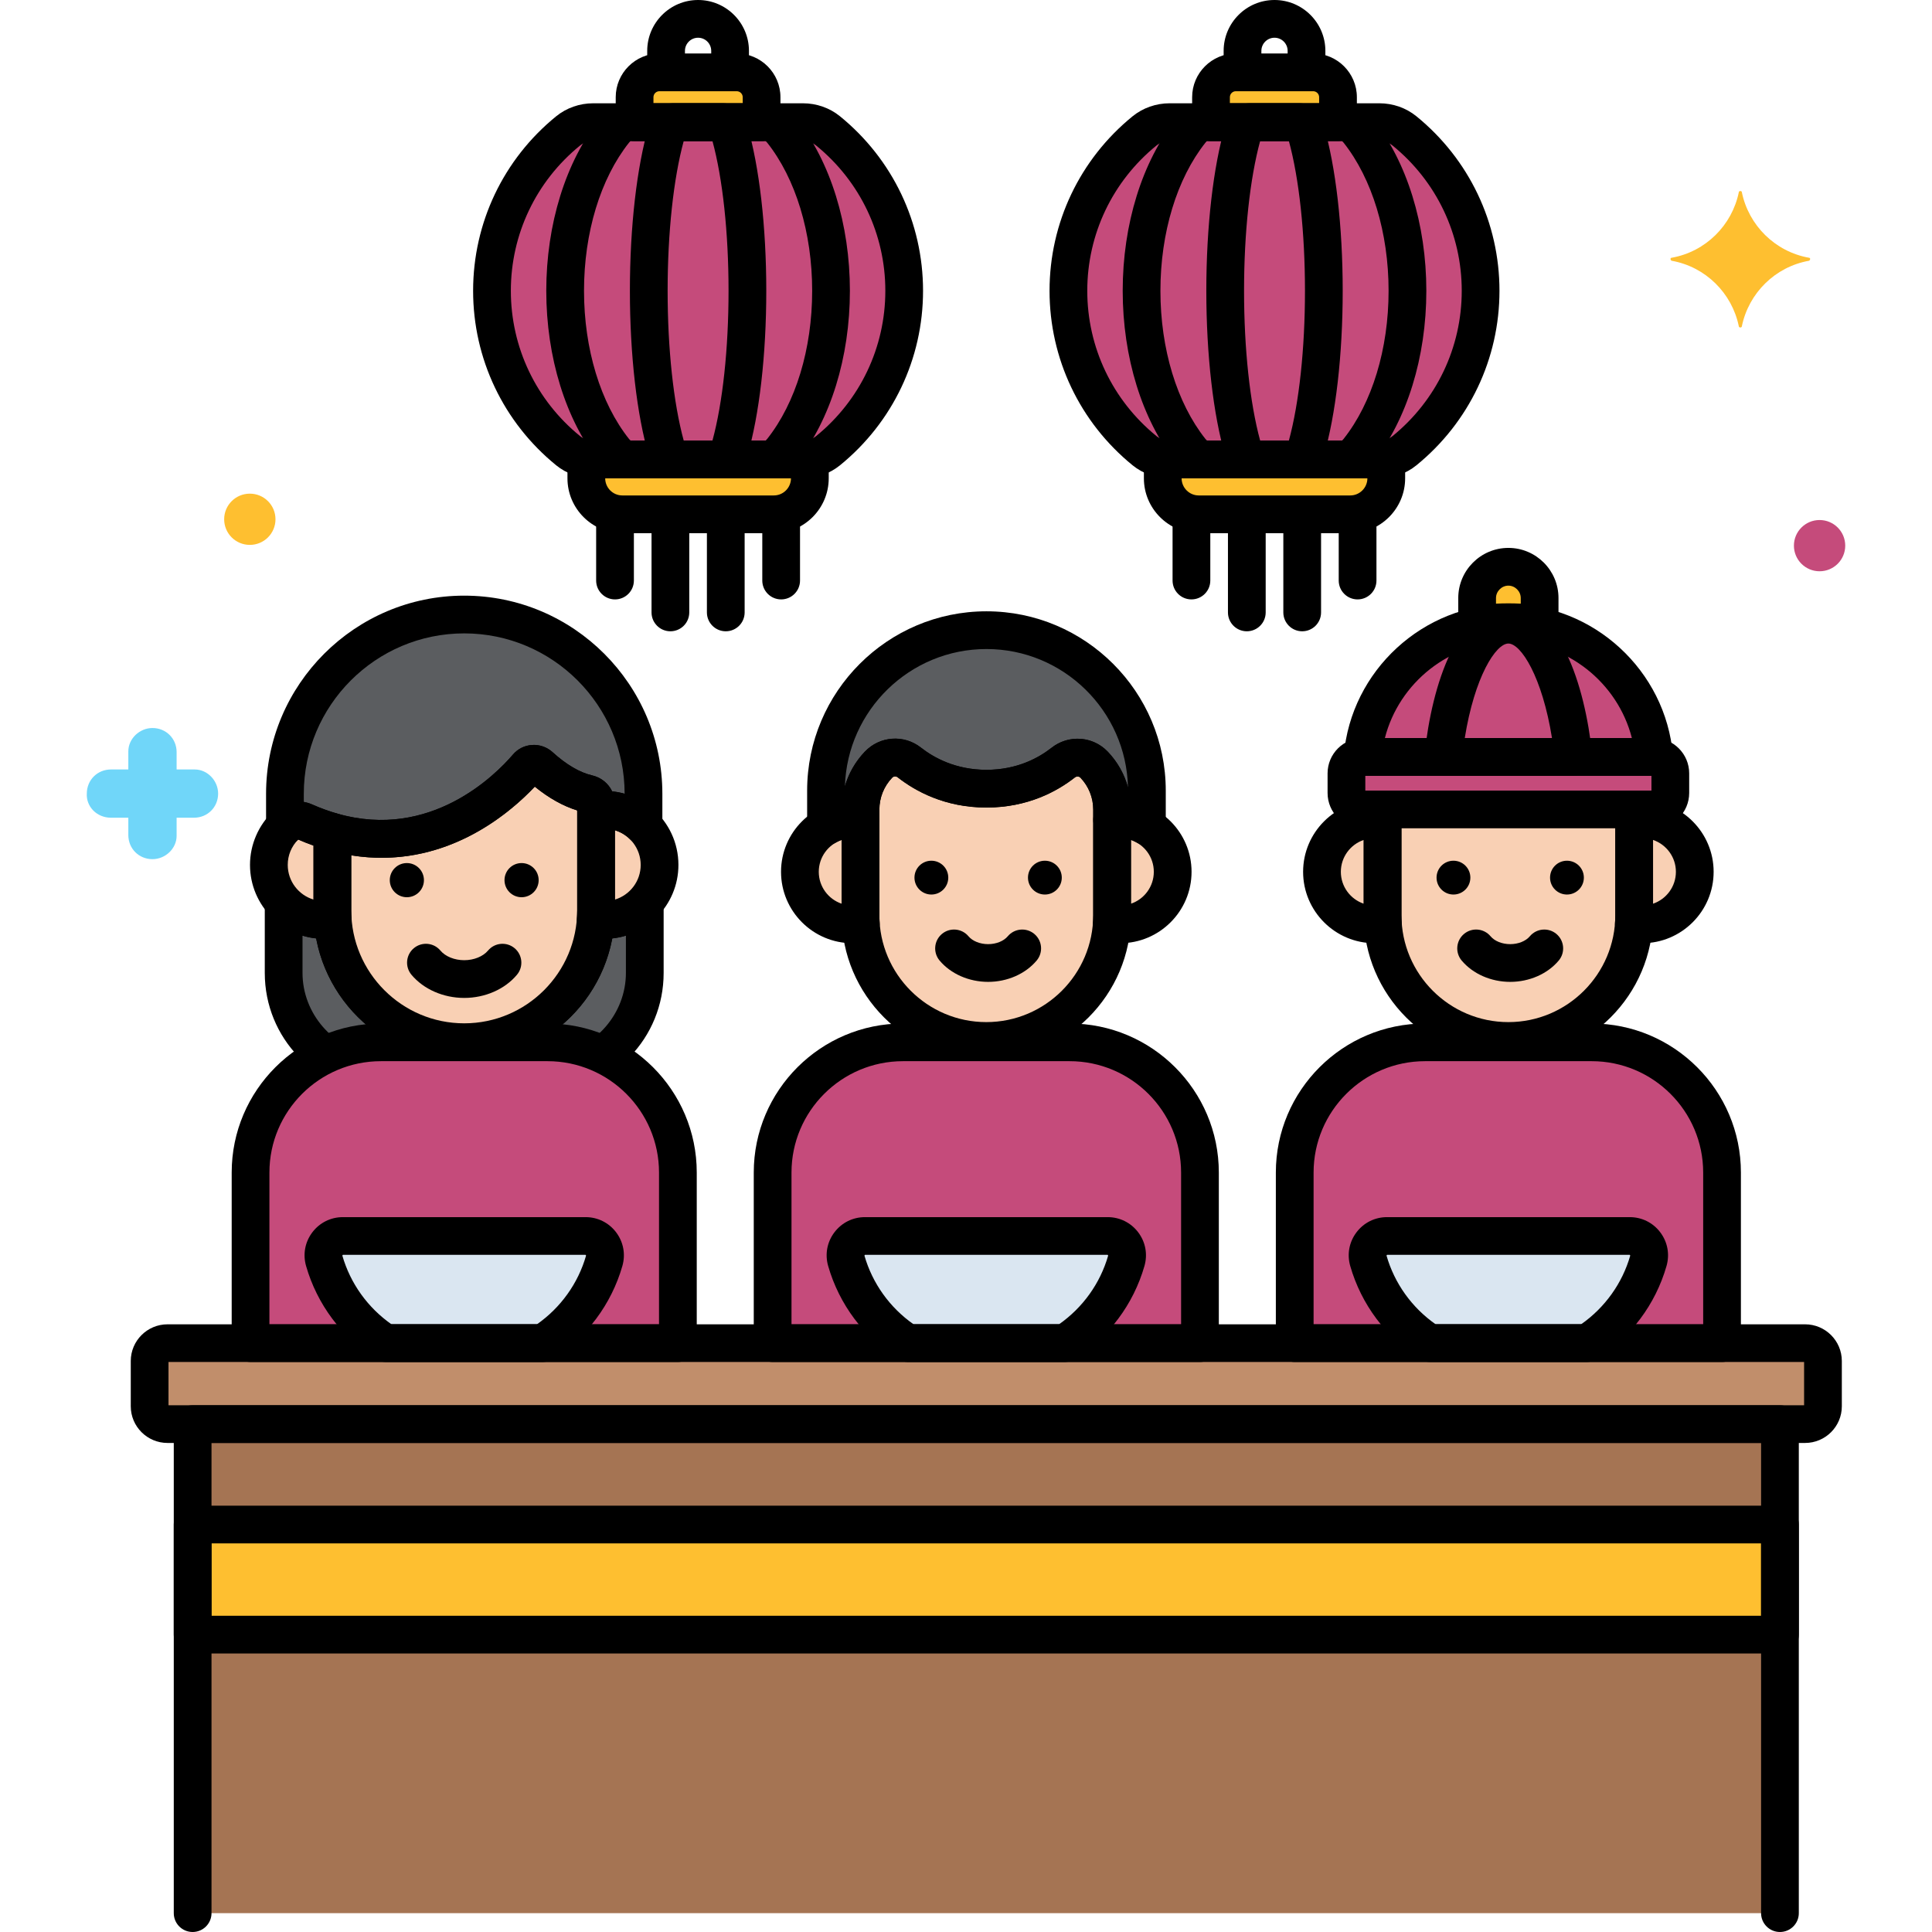 <?xml version="1.0"?>
<svg xmlns="http://www.w3.org/2000/svg" xmlns:xlink="http://www.w3.org/1999/xlink" xmlns:svgjs="http://svgjs.com/svgjs" version="1.1" width="512" height="512" x="0" y="0" viewBox="0 0 256 256" style="enable-background:new 0 0 512 512" xml:space="preserve" class=""><g>

























































<g xmlns="http://www.w3.org/2000/svg" id="Layer_58">
	<g>
		<g>
			<path fill="#5b5d60" d="M80.102,121.899c-0.398,0-0.785-0.04-1.165-0.102v0c-0.41,6.112-3.996,11.391-9.116,14.182v4.689     c0.909-0.048,1.829,0.372,2.36,1.222l0.295,0.472c7.174-0.263,12.962-6.209,12.962-13.444v-9.35     C84.105,120.999,82.211,121.899,80.102,121.899z" data-original="#5b5d60" class=""/>
		</g>
		<g>
			<path fill="#5b5d60" d="M50.842,141.891c0.531-0.85,1.451-1.27,2.36-1.222v-4.689c-5.12-2.79-8.706-8.069-9.116-14.182v0     c-0.38,0.061-0.768,0.102-1.165,0.102c-2.109,0-4.003-0.9-5.335-2.331v9.351c0,7.235,5.788,13.181,12.962,13.444L50.842,141.891z     " data-original="#5b5d60" class=""/>
		</g>
		<g>
			<path d="M72.475,144.862c-0.859,0-1.661-0.442-2.119-1.175l-0.295-0.472c-0.01-0.016-0.036-0.083-0.111-0.051     c-0.686,0.024-1.354-0.213-1.851-0.685c-0.497-0.472-0.778-1.127-0.778-1.813v-4.689c0-0.915,0.5-1.757,1.304-2.195     c4.551-2.479,7.474-7.023,7.819-12.154c0.047-0.701,0.388-1.352,0.938-1.789c0.551-0.437,1.261-0.623,1.956-0.511     c0.292,0.047,0.542,0.07,0.765,0.07c1.339,0,2.583-0.545,3.504-1.534c0.7-0.752,1.788-1,2.745-0.623     c0.956,0.376,1.585,1.299,1.585,2.326v9.35c0,8.623-6.751,15.626-15.37,15.942C72.536,144.861,72.505,144.862,72.475,144.862z      M72.32,138.74c0.495,0.257,0.948,0.594,1.337,1c5.221-0.823,9.279-5.432,9.279-10.822v-4.942     c-0.588,0.179-1.193,0.303-1.808,0.369c-1.011,5.365-4.17,10.063-8.809,13.055V138.74z" fill="#000000" data-original="#000000" class=""/>
		</g>
		<g>
			<path d="M50.547,144.862c-0.031,0-0.062-0.001-0.092-0.002c-8.619-0.316-15.37-7.319-15.37-15.942v-9.351     c0-1.027,0.629-1.95,1.585-2.326c0.956-0.377,2.045-0.13,2.745,0.624c0.92,0.989,2.165,1.534,3.504,1.534     c0.225,0,0.47-0.022,0.772-0.07c0.693-0.109,1.402,0.075,1.951,0.514s0.889,1.087,0.937,1.788     c0.344,5.129,3.267,9.673,7.818,12.152c0.804,0.438,1.304,1.28,1.304,2.195v4.689c0,0.686-0.281,1.341-0.778,1.813     s-1.164,0.716-1.851,0.685c-0.07-0.03-0.102,0.035-0.111,0.051l-0.295,0.472C52.208,144.42,51.407,144.862,50.547,144.862z      M40.085,123.976v4.942c0,5.391,4.058,9.999,9.279,10.822c0.39-0.406,0.843-0.743,1.337-1v-1.341     c-4.638-2.991-7.797-7.689-8.808-13.055C41.279,124.278,40.673,124.154,40.085,123.976z" fill="#000000" data-original="#000000" class=""/>
		</g>
		<g>
			<g>
				<g>
					<path fill="#c18e6b" d="M239.183,177.975c-8.944,0-210.872,0-216.987,0c-1.308,0-2.369,1.059-2.369,2.365v5.998       c0,1.306,1.06,2.365,2.369,2.365c6.266,0,208.4,0,216.987,0c1.308,0,2.369-1.059,2.369-2.365v-5.998       C241.552,179.034,240.491,177.975,239.183,177.975z" data-original="#c18e6b" class=""/>
				</g>
			</g>
			<g>
				<rect x="25.526" y="188.703" fill="#a57453" width="210.326" height="64.8" data-original="#a57453" class=""/>
			</g>
			<g>
				<g>
					<path fill="#c54b7b" d="M159.001,177.975v-22.607c0-9.489-7.774-17.252-17.276-17.252h-22.071       c-9.502,0-17.276,7.764-17.276,17.252v22.607H159.001z" data-original="#fc657e" class=""/>
				</g>
			</g>
			<g>
				<g>
					<path fill="#c54b7b" d="M228.179,177.975v-22.607c0-9.489-7.774-17.252-17.276-17.252h-22.071       c-9.502,0-17.276,7.764-17.276,17.252v22.607H228.179z" data-original="#fc657e" class=""/>
				</g>
			</g>
			<g>
				<g>
					<path fill="#c54b7b" d="M89.823,177.975v-22.607c0-9.489-7.774-17.252-17.276-17.252H50.475       c-9.502,0-17.276,7.764-17.276,17.252v22.607H89.823z" data-original="#fc657e" class=""/>
				</g>
			</g>
			<g>
				<g>
					<rect x="25.526" y="202.006" fill="#febf30" width="210.326" height="14.591" data-original="#f5c84c" class=""/>
				</g>
			</g>
			<g>
				<g>
					<path fill="#dae6f1" d="M120.296,177.975h20.786c3.904-2.5,6.851-6.36,8.159-10.915c0.472-1.644-0.758-3.286-2.47-3.286       h-32.164c-1.712,0-2.942,1.642-2.47,3.286C113.445,171.614,116.392,175.475,120.296,177.975z" data-original="#dae6f1"/>
				</g>
			</g>
			<g>
				<g>
					<path fill="#dae6f1" d="M189.475,177.975h20.786c3.904-2.5,6.851-6.36,8.159-10.915c0.472-1.644-0.758-3.286-2.47-3.286       h-32.164c-1.712,0-2.942,1.642-2.47,3.286C182.623,171.614,185.57,175.475,189.475,177.975z" data-original="#dae6f1"/>
				</g>
			</g>
			<g>
				<g>
					<path fill="#dae6f1" d="M51.118,177.975h20.786c3.904-2.5,6.851-6.36,8.159-10.915c0.472-1.644-0.758-3.286-2.47-3.286H45.429       c-1.712,0-2.942,1.642-2.47,3.286C44.267,171.614,47.214,175.475,51.118,177.975z" data-original="#dae6f1"/>
				</g>
			</g>
			<g>
				<g>
					<path fill="#70d6f9" d="M14.703,108.351h2.3v2.297c0,1.798,1.4,3.196,3.2,3.196c1.7,0,3.2-1.398,3.2-3.096v-0.1v-2.297h2.3       c1.8,0,3.2-1.398,3.2-3.196c0-1.698-1.4-3.196-3.1-3.196h-0.1h-2.3v-2.297c0-1.798-1.4-3.196-3.2-3.196       c-1.7,0-3.2,1.398-3.2,3.096v0.1v2.297h-2.3c-1.8,0-3.2,1.398-3.2,3.196C11.403,106.853,12.803,108.351,14.703,108.351       C14.603,108.351,14.603,108.351,14.703,108.351z" data-original="#70d6f9" class=""/>
				</g>
			</g>
			<g>
				<g>
					<ellipse fill="#febf30" cx="33.103" cy="68.806" rx="3.4" ry="3.395" data-original="#f5c84c" class=""/>
				</g>
			</g>
			<g>
				<g>
					<ellipse fill="#c54b7b" cx="241.103" cy="72.301" rx="3.4" ry="3.395" data-original="#fc657e" class=""/>
				</g>
			</g>
			<g>
				<g>
					<path fill="#febf30" d="M221.503,34.153c4.5-0.799,8-4.294,8.9-8.688c0-0.2,0.4-0.2,0.4,0c0.9,4.394,4.4,7.889,8.9,8.688       c0.2,0,0.2,0.3,0,0.399c-4.5,0.799-8,4.294-8.9,8.688c0,0.2-0.4,0.2-0.4,0c-0.9-4.394-4.4-7.889-8.9-8.688       C221.303,34.453,221.303,34.153,221.503,34.153z" data-original="#f5c84c" class=""/>
				</g>
			</g>
			<g>
				<g>
					<path d="M239.183,191.199H22.196c-2.685,0-4.869-2.181-4.869-4.861v-5.998c0-2.681,2.184-4.862,4.869-4.862h216.987       c2.685,0,4.869,2.182,4.869,4.862v5.998C244.052,189.019,241.867,191.199,239.183,191.199z M22.327,186.206h216.725v-5.735       H22.327V186.206z M239.183,180.471h0.01H239.183z" fill="#000000" data-original="#000000" class=""/>
				</g>
			</g>
			<g>
				<g>
					<g>
						<path d="M235.853,256c-1.381,0-2.5-1.118-2.5-2.497v-62.304H28.026v62.304c0,1.379-1.119,2.497-2.5,2.497        s-2.5-1.118-2.5-2.497v-64.801c0-1.379,1.119-2.497,2.5-2.497h210.326c1.381,0,2.5,1.118,2.5,2.497v64.801        C238.353,254.882,237.233,256,235.853,256z" fill="#000000" data-original="#000000" class=""/>
					</g>
				</g>
			</g>
			<g>
				<g>
					<path d="M159.001,180.471h-56.623c-1.381,0-2.5-1.118-2.5-2.497v-22.608c0-10.889,8.872-19.748,19.776-19.748h22.072       c10.904,0,19.775,8.859,19.775,19.748v22.608C161.501,179.353,160.382,180.471,159.001,180.471z M104.878,175.478h51.623       v-20.111c0-8.136-6.628-14.755-14.775-14.755h-22.072c-8.147,0-14.776,6.619-14.776,14.755V175.478z" fill="#000000" data-original="#000000" class=""/>
				</g>
			</g>
			<g>
				<g>
					<path d="M228.18,180.471h-56.623c-1.381,0-2.5-1.118-2.5-2.497v-22.608c0-10.889,8.871-19.748,19.775-19.748h22.071       c10.904,0,19.776,8.859,19.776,19.748v22.608C230.68,179.353,229.561,180.471,228.18,180.471z M174.057,175.478h51.623v-20.111       c0-8.136-6.629-14.755-14.776-14.755h-22.071c-8.147,0-14.775,6.619-14.775,14.755V175.478z" fill="#000000" data-original="#000000" class=""/>
				</g>
			</g>
			<g>
				<g>
					<path d="M89.823,180.471H33.2c-1.381,0-2.5-1.118-2.5-2.497v-22.608c0-10.889,8.871-19.748,19.775-19.748h22.072       c10.904,0,19.776,8.859,19.776,19.748v22.608C92.323,179.353,91.204,180.471,89.823,180.471z M35.7,175.478h51.623v-20.111       c0-8.136-6.628-14.755-14.776-14.755H50.475c-8.147,0-14.775,6.619-14.775,14.755V175.478z" fill="#000000" data-original="#000000" class=""/>
				</g>
			</g>
			<g>
				<g>
					<path d="M235.853,219.094H25.526c-1.381,0-2.5-1.118-2.5-2.497v-14.59c0-1.379,1.119-2.497,2.5-2.497h210.326       c1.381,0,2.5,1.118,2.5,2.497v14.59C238.353,217.976,237.233,219.094,235.853,219.094z M28.026,214.101h205.326v-9.597H28.026       V214.101z" fill="#000000" data-original="#000000" class=""/>
				</g>
			</g>
			<g>
				<g>
					<path d="M141.083,180.471h-20.787c-0.479,0-0.947-0.138-1.349-0.395c-4.482-2.869-7.754-7.248-9.213-12.328       c-0.444-1.548-0.143-3.171,0.827-4.456c0.967-1.28,2.442-2.015,4.047-2.015h32.164c1.605,0,3.081,0.735,4.048,2.016       c0.969,1.285,1.27,2.908,0.825,4.455c-1.459,5.081-4.73,9.459-9.212,12.328C142.029,180.333,141.562,180.471,141.083,180.471z        M121.056,175.478h19.267c3.154-2.21,5.456-5.419,6.515-9.107l-0.066-0.1h-32.164l-0.067,0.1       C115.599,170.058,117.901,173.267,121.056,175.478z" fill="#000000" data-original="#000000" class=""/>
				</g>
			</g>
			<g>
				<g>
					<path d="M210.261,180.471h-20.786c-0.479,0-0.946-0.138-1.35-0.395c-4.482-2.869-7.754-7.248-9.213-12.328       c-0.443-1.548-0.143-3.171,0.827-4.456c0.966-1.28,2.441-2.015,4.047-2.015h32.164c1.604,0,3.08,0.734,4.046,2.015       c0.97,1.284,1.271,2.908,0.827,4.455c-1.459,5.081-4.73,9.46-9.213,12.329C211.207,180.333,210.739,180.471,210.261,180.471z        M190.234,175.478h19.267c3.155-2.211,5.457-5.419,6.516-9.107l-0.066-0.1h-32.164l-0.067,0.1       C184.777,170.058,187.079,173.267,190.234,175.478z" fill="#000000" data-original="#000000" class=""/>
				</g>
			</g>
			<g>
				<g>
					<path d="M71.904,180.471H51.118c-0.479,0-0.947-0.138-1.349-0.395c-4.482-2.869-7.754-7.248-9.213-12.328       c-0.444-1.548-0.143-3.171,0.827-4.456c0.967-1.28,2.442-2.015,4.047-2.015h32.164c1.605,0,3.081,0.734,4.047,2.016       c0.969,1.284,1.27,2.908,0.826,4.455c-1.459,5.08-4.73,9.459-9.213,12.328C72.851,180.333,72.383,180.471,71.904,180.471z        M51.877,175.478h19.267c3.155-2.21,5.457-5.419,6.515-9.107l-0.066-0.1H45.429l-0.067,0.1       C46.421,170.058,48.722,173.268,51.877,175.478z" fill="#000000" data-original="#000000" class=""/>
				</g>
			</g>
		</g>
		<g>
			<path fill="#f9d0b4" d="M80.102,107.312c-0.382,0-0.755,0.032-1.121,0.089c0,1.859,0,10.462,0,13.225v0v0     c0,0.394-0.018,0.784-0.044,1.172c0.38,0.061,0.768,0.102,1.165,0.102c4.028,0,7.294-3.265,7.294-7.294     C87.396,110.577,84.13,107.312,80.102,107.312z" data-original="#f9d0b4" class=""/>
		</g>
		<g>
			<path fill="#f9d0b4" d="M69.867,101.606c-2.661,3.105-12.095,12.527-25.826,8.616v10.404c0,9.608,7.861,17.47,17.47,17.47l0,0     c9.608,0,17.47-7.861,17.47-17.47v-14.114c0-0.642-0.449-1.186-1.075-1.331c-1.768-0.41-3.914-1.433-6.375-3.669     C71.045,101.07,70.295,101.106,69.867,101.606z" data-original="#f9d0b4" class=""/>
		</g>
		<g>
			<path fill="#f9d0b4" d="M44.041,110.222c-1.2-0.342-2.432-0.784-3.695-1.342c-0.815-0.36-1.766-0.194-2.416,0.415     c-1.417,1.329-2.304,3.214-2.304,5.31c0,4.028,3.266,7.294,7.294,7.294c0.398,0,0.785-0.04,1.165-0.102     c-0.026-0.388-0.044-0.778-0.044-1.172V110.222z" data-original="#f9d0b4" class=""/>
		</g>
		<g>
			<g>
				<path fill="#5b5d60" d="M37.931,109.295c0.65-0.609,1.601-0.775,2.416-0.415c1.263,0.558,2.495,1,3.695,1.342      c13.73,3.911,23.165-5.511,25.826-8.616c0.428-0.499,1.178-0.536,1.665-0.094c2.46,2.236,4.607,3.259,6.375,3.669      c0.625,0.145,1.075,0.689,1.075,1.331v0.889c0.366-0.057,0.739-0.089,1.121-0.089c2.018,0,3.844,0.82,5.165,2.144v-4.272      c0-13.066-10.69-23.756-23.756-23.756c-13.066,0-23.756,10.69-23.756,23.756v4.293      C37.815,109.417,37.869,109.353,37.931,109.295z" data-original="#5b5d60" class=""/>
			</g>
		</g>
		<g>
			<path d="M80.102,124.399c-0.488,0-0.998-0.043-1.559-0.133c-1.276-0.203-2.187-1.346-2.101-2.635     c0.022-0.333,0.039-0.668,0.039-1.006V107.4c0-1.233,0.899-2.282,2.117-2.471c6.091-0.936,11.298,3.785,11.297,9.676     C89.896,120.006,85.502,124.399,80.102,124.399z M81.481,110.014v9.184c1.973-0.594,3.415-2.428,3.415-4.592     S83.454,110.607,81.481,110.014z" fill="#000000" data-original="#000000" class=""/>
		</g>
		<g>
			<path d="M61.511,140.596c-11.012,0-19.97-8.958-19.97-19.97v-10.404c0-0.784,0.368-1.522,0.994-1.995     c0.626-0.472,1.438-0.625,2.191-0.409c12.329,3.514,20.906-5.112,23.243-7.839c0,0,0,0,0,0c0.647-0.755,1.55-1.205,2.542-1.267     c0.98-0.067,1.969,0.284,2.702,0.95c1.828,1.661,3.597,2.699,5.258,3.084c1.771,0.41,3.01,1.958,3.01,3.766v14.114     C81.481,131.638,72.522,140.596,61.511,140.596z M46.541,113.336v7.29c0,8.254,6.716,14.97,14.97,14.97s14.97-6.716,14.97-14.97     v-13.242c-1.878-0.581-3.76-1.636-5.618-3.148C67.398,107.912,58.736,115.301,46.541,113.336z M71.765,103.232     c0,0.001-0.001,0.002-0.002,0.003C71.764,103.234,71.765,103.233,71.765,103.232L71.765,103.232z" fill="#000000" data-original="#000000" class=""/>
		</g>
		<g>
			<path d="M42.92,124.399c-5.4,0-9.794-4.394-9.794-9.794c0-2.689,1.127-5.29,3.094-7.134c1.387-1.3,3.403-1.645,5.135-0.879     c1.116,0.493,2.25,0.905,3.371,1.225c1.074,0.307,1.815,1.287,1.815,2.404v10.404c0,0.337,0.016,0.671,0.039,1.002     c0.088,1.291-0.824,2.436-2.101,2.639C43.917,124.356,43.408,124.399,42.92,124.399z M39.512,111.244     c-0.895,0.901-1.385,2.088-1.385,3.361c0,2.164,1.441,3.998,3.415,4.592v-7.152C40.861,111.804,40.183,111.536,39.512,111.244z" fill="#000000" data-original="#000000" class=""/>
		</g>
		<g>
			<g>
				<path d="M50.569,113.661c-2.262,0-4.67-0.311-7.213-1.035c-1.28-0.365-2.57-0.828-3.836-1.379      c-0.713,0.712-1.785,0.925-2.717,0.541c-0.937-0.386-1.548-1.299-1.548-2.312v-4.293c0-14.478,11.778-26.256,26.256-26.256      c14.477,0,26.255,11.778,26.255,26.256v4.272c0,1.012-0.61,1.924-1.545,2.311c-0.936,0.387-2.011,0.171-2.726-0.545      c-0.906-0.909-2.112-1.41-3.394-1.41c-0.239,0-0.48,0.02-0.738,0.06c-0.724,0.111-1.456-0.098-2.01-0.572      c-0.554-0.476-0.873-1.169-0.873-1.898v-0.017c-1.877-0.581-3.76-1.636-5.618-3.149      C67.794,107.492,60.643,113.661,50.569,113.661z M40.255,106.26c0.374,0.064,0.743,0.175,1.1,0.333      c1.116,0.493,2.25,0.905,3.371,1.225c12.327,3.516,20.907-5.111,23.243-7.839c0.647-0.755,1.549-1.205,2.541-1.267      c0.986-0.062,1.968,0.283,2.701,0.948c1.83,1.663,3.599,2.701,5.26,3.086c1.196,0.276,2.149,1.072,2.642,2.116      c0.563,0.058,1.116,0.163,1.653,0.314c-0.003-11.718-9.537-21.249-21.255-21.249c-11.721,0-21.256,9.535-21.256,21.256V106.26z" fill="#000000" data-original="#000000" class=""/>
			</g>
		</g>
		<g>
			<path d="M61.511,132.23c-2.766,0-5.378-1.146-6.988-3.067c-0.887-1.058-0.748-2.635,0.31-3.521     c1.06-0.887,2.636-0.748,3.522,0.311c0.661,0.788,1.87,1.278,3.156,1.278c1.285,0,2.494-0.49,3.155-1.278     c0.887-1.059,2.463-1.197,3.522-0.311c1.058,0.887,1.197,2.464,0.31,3.521C66.889,131.084,64.277,132.23,61.511,132.23z" fill="#000000" data-original="#000000" class=""/>
		</g>
		<g>
			<circle cx="69.112" cy="116.624" r="2.263" fill="#000000" data-original="#000000" class=""/>
		</g>
		<g>
			<circle cx="53.911" cy="116.624" r="2.263" fill="#000000" data-original="#000000" class=""/>
		</g>
		<g>
			<g>
				<path fill="#f9d0b4" d="M144.977,101.328c-1.09-1.143-2.862-1.248-4.105-0.273c-1.964,1.542-5.364,3.448-10.165,3.448      c-4.813,0-8.23-1.915-10.203-3.459c-1.241-0.972-3.01-0.863-4.098,0.278l-0.006,0.006c-1.529,1.603-2.381,3.733-2.381,5.948      v13.99c0,9.168,7.501,16.669,16.669,16.669h0c9.168,0,16.669-7.501,16.669-16.669v-13.99      C147.358,105.061,146.506,102.931,144.977,101.328z" data-original="#f9d0b4" class=""/>
			</g>
			<g>
				<path fill="#f9d0b4" d="M148.428,108.561c-0.364,0-0.721,0.031-1.07,0.085c0,1.774,0,9.982,0,12.619      c0,0.376-0.017,0.748-0.042,1.118c0.363,0.058,0.732,0.097,1.112,0.097c3.844,0,6.959-3.116,6.959-6.959      C155.388,111.677,152.272,108.561,148.428,108.561z" data-original="#f9d0b4" class=""/>
			</g>
			<g>
				<path fill="#f9d0b4" d="M114.02,121.265c0-1.727,0-9.186,0-12.619c-0.349-0.054-0.706-0.085-1.07-0.085      c-3.844,0-6.96,3.116-6.96,6.96c0,3.844,3.116,6.959,6.96,6.959c0.379,0,0.749-0.039,1.112-0.097v0      C114.037,122.013,114.02,121.641,114.02,121.265z" data-original="#f9d0b4" class=""/>
			</g>
			<g>
				<path fill="#5b5d60" d="M130.708,83.5L130.708,83.5c-11.742,0-21.261,9.519-21.261,21.26v4.753      c1.03-0.602,2.224-0.953,3.503-0.953c0.364,0,0.721,0.031,1.07,0.085v-1.37c0-2.215,0.853-4.345,2.381-5.948l0.006-0.006      c1.074-1.127,2.834-1.274,4.057-0.31c1.966,1.549,5.397,3.491,10.243,3.491c4.804,0,8.204-1.908,10.168-3.451      c1.238-0.973,3.011-0.866,4.098,0.273c1.53,1.603,2.384,3.735,2.384,5.951v1.37c0.349-0.054,0.706-0.085,1.07-0.085      c1.294,0,2.502,0.36,3.54,0.975v-4.776C151.968,93.019,142.449,83.5,130.708,83.5z" data-original="#5b5d60" class=""/>
			</g>
			<g>
				<path d="M130.689,140.435c-10.57,0-19.169-8.6-19.169-19.17v-13.989c0-2.858,1.082-5.571,3.045-7.645      c0.011-0.013,0.022-0.024,0.033-0.035c1.976-2.072,5.178-2.297,7.447-0.522c1.707,1.337,4.594,2.93,8.663,2.93      c4.057,0,6.927-1.585,8.621-2.914c2.274-1.784,5.479-1.562,7.458,0.514h0.001c1.98,2.077,3.071,4.802,3.071,7.673v13.989      C149.858,131.835,141.259,140.435,130.689,140.435z M118.229,103.034c-0.006,0.007-0.012,0.014-0.018,0.02      c-1.09,1.143-1.69,2.642-1.69,4.222v13.989c0,7.813,6.356,14.17,14.169,14.17s14.169-6.356,14.169-14.17v-13.989      c0-1.58-0.601-3.079-1.689-4.222l0,0c-0.195-0.202-0.517-0.218-0.754-0.032c-2.313,1.816-6.222,3.981-11.708,3.981      c-5.494,0-9.419-2.171-11.744-3.992C118.737,102.835,118.423,102.844,118.229,103.034z" fill="#000000" data-original="#000000" class=""/>
			</g>
			<g>
				<path d="M148.428,124.98c-0.476,0-0.969-0.042-1.51-0.13c-1.272-0.205-2.181-1.346-2.096-2.633      c0.021-0.315,0.036-0.633,0.036-0.953v-12.619c0-1.233,0.9-2.283,2.119-2.471c0.491-0.076,0.979-0.114,1.45-0.114      c5.216,0,9.46,4.244,9.46,9.46S153.644,124.98,148.428,124.98z M149.858,111.296v8.449c1.76-0.598,3.029-2.266,3.029-4.225      S151.618,111.894,149.858,111.296z" fill="#000000" data-original="#000000" class=""/>
			</g>
			<g>
				<path d="M112.95,124.98c-5.216,0-9.459-4.244-9.459-9.46s4.244-9.46,9.459-9.46c0.47,0,0.958,0.038,1.45,0.114      c1.219,0.188,2.12,1.236,2.12,2.471v12.619c0,0.319,0.015,0.636,0.036,0.95c0.087,1.288-0.821,2.43-2.096,2.636      C113.92,124.938,113.426,124.98,112.95,124.98z M111.52,111.296c-1.76,0.598-3.029,2.266-3.029,4.225s1.27,3.627,3.029,4.225      V111.296z" fill="#000000" data-original="#000000" class=""/>
			</g>
			<g>
				<path d="M130.932,130.103c-2.542,0-4.947-1.058-6.432-2.828c-0.887-1.059-0.749-2.635,0.309-3.522      c1.059-0.888,2.636-0.747,3.522,0.31c0.539,0.643,1.535,1.041,2.601,1.041s2.063-0.399,2.602-1.042      c0.888-1.057,2.465-1.195,3.522-0.308s1.195,2.465,0.308,3.522C135.877,129.046,133.473,130.103,130.932,130.103z" fill="#000000" data-original="#000000" class=""/>
			</g>
			<g>
				<circle cx="138.452" cy="116.29" r="2.24" fill="#000000" data-original="#000000" class=""/>
			</g>
			<g>
				<circle cx="123.411" cy="116.29" r="2.24" fill="#000000" data-original="#000000" class=""/>
			</g>
			<g>
				<path d="M151.968,112.036c-0.441,0-0.882-0.116-1.274-0.35c-0.894-0.528-1.822-0.743-2.954-0.57      c-0.72,0.111-1.454-0.098-2.009-0.573c-0.554-0.475-0.872-1.168-0.872-1.897v-1.37c0-1.581-0.601-3.082-1.692-4.226      c-0.192-0.201-0.514-0.215-0.746-0.032c-2.313,1.818-6.224,3.985-11.712,3.985c-5.519,0-9.458-2.19-11.79-4.027      c-0.2-0.156-0.498-0.13-0.688,0.058c-0.006,0.007-0.013,0.014-0.019,0.021c-1.09,1.143-1.69,2.642-1.69,4.222v1.37      c0,0.729-0.318,1.423-0.872,1.897c-0.554,0.476-1.287,0.685-2.008,0.573c-1.123-0.171-2.043,0.038-2.931,0.556      c-0.773,0.452-1.729,0.456-2.506,0.01c-0.776-0.445-1.255-1.272-1.255-2.168v-4.753c0-13.102,10.659-23.761,23.76-23.761      c13.101,0,23.76,10.659,23.76,23.761v4.775c0,0.898-0.481,1.728-1.263,2.172C152.821,111.927,152.395,112.036,151.968,112.036z       M142.785,97.884c1.463,0,2.913,0.579,3.997,1.714c1.287,1.349,2.199,2.97,2.681,4.727C149.23,94.18,140.906,86,130.708,86      c-10.15,0-18.444,8.103-18.751,18.181c0.487-1.688,1.374-3.245,2.609-4.55c0.011-0.012,0.022-0.023,0.032-0.034      c1.983-2.081,5.171-2.315,7.414-0.549c1.711,1.348,4.609,2.955,8.696,2.955c4.059,0,6.93-1.586,8.624-2.917      C140.357,98.279,141.576,97.884,142.785,97.884z" fill="#000000" data-original="#000000" class=""/>
			</g>
		</g>
		<g>
			<g>
				<path fill="#f9d0b4" d="M214.156,101.328c-1.09-1.143-2.862-1.248-4.105-0.273c-1.964,1.542-5.364,3.448-10.165,3.448      c-4.813,0-8.23-1.915-10.203-3.459c-1.241-0.972-3.01-0.863-4.098,0.278l-0.006,0.006c-1.529,1.603-2.381,3.733-2.381,5.948      v13.99c0,9.168,7.501,16.669,16.669,16.669h0c9.168,0,16.669-7.501,16.669-16.669v-13.99      C216.537,105.061,215.684,102.931,214.156,101.328z" data-original="#f9d0b4" class=""/>
			</g>
			<g>
				<path fill="#f9d0b4" d="M217.607,108.561c-0.364,0-0.721,0.031-1.07,0.085c0,1.774,0,9.982,0,12.619      c0,0.376-0.017,0.748-0.042,1.118c0.363,0.058,0.732,0.097,1.112,0.097c3.844,0,6.959-3.116,6.959-6.959      C224.566,111.677,221.45,108.561,217.607,108.561z" data-original="#f9d0b4" class=""/>
			</g>
			<g>
				<path fill="#f9d0b4" d="M183.199,121.265c0-1.727,0-9.186,0-12.619c-0.349-0.054-0.706-0.085-1.07-0.085      c-3.844,0-6.96,3.116-6.96,6.96c0,3.844,3.116,6.959,6.96,6.959c0.379,0,0.749-0.039,1.112-0.097v0      C183.216,122.013,183.199,121.641,183.199,121.265z" data-original="#f9d0b4" class=""/>
			</g>
			<g>
				<path d="M199.868,140.435c-10.57,0-19.17-8.6-19.17-19.17v-13.989c0-2.858,1.081-5.571,3.046-7.645      c0.012-0.013,0.022-0.024,0.032-0.035c1.977-2.073,5.179-2.296,7.447-0.522c1.707,1.337,4.594,2.93,8.662,2.93      c4.056,0,6.927-1.585,8.622-2.915c2.27-1.782,5.478-1.563,7.456,0.515l0,0c0,0,0,0,0.001,0v0.001      c1.981,2.076,3.072,4.801,3.072,7.672v13.989C219.037,131.835,210.438,140.435,199.868,140.435z M187.407,103.034      c-0.006,0.007-0.013,0.014-0.019,0.02c-1.09,1.143-1.69,2.642-1.69,4.222v13.989c0,7.813,6.356,14.17,14.169,14.17      c7.813,0,14.17-6.356,14.17-14.17v-13.989c0-1.58-0.601-3.079-1.69-4.222c0,0-0.001,0-0.001-0.001      c-0.193-0.203-0.517-0.217-0.751-0.032c-2.315,1.817-6.225,3.982-11.709,3.982c-5.493,0-9.418-2.171-11.743-3.992      C187.913,102.835,187.602,102.845,187.407,103.034z" fill="#000000" data-original="#000000" class=""/>
			</g>
			<g>
				<path d="M217.606,124.98c-0.477,0-0.971-0.042-1.511-0.13c-1.272-0.206-2.18-1.346-2.095-2.633      c0.021-0.315,0.036-0.633,0.036-0.953v-12.619c0-1.233,0.9-2.283,2.119-2.471c0.491-0.076,0.979-0.114,1.45-0.114      c5.216,0,9.46,4.244,9.46,9.46S222.822,124.98,217.606,124.98z M219.037,111.296v8.449c1.76-0.598,3.029-2.266,3.029-4.225      S220.797,111.894,219.037,111.296z" fill="#000000" data-original="#000000" class=""/>
			</g>
			<g>
				<path d="M182.129,124.98c-5.216,0-9.46-4.244-9.46-9.46s4.244-9.46,9.46-9.46c0.471,0,0.959,0.038,1.45,0.114      c1.219,0.188,2.119,1.237,2.119,2.471v12.619c0,0.32,0.016,0.638,0.036,0.953c0.085,1.287-0.822,2.427-2.095,2.633      C183.1,124.938,182.605,124.98,182.129,124.98z M180.698,111.296c-1.76,0.598-3.029,2.266-3.029,4.225s1.27,3.627,3.029,4.225      V111.296z" fill="#000000" data-original="#000000" class=""/>
			</g>
			<g>
				<path d="M200.11,130.103c-2.543,0-4.947-1.058-6.433-2.828c-0.887-1.059-0.748-2.635,0.31-3.522      c1.059-0.888,2.634-0.75,3.522,0.31c0.538,0.643,1.534,1.041,2.601,1.041c1.065,0,2.062-0.398,2.6-1.041      c0.889-1.059,2.465-1.195,3.522-0.31c1.058,0.888,1.196,2.464,0.31,3.522C205.057,129.045,202.652,130.103,200.11,130.103z" fill="#000000" data-original="#000000" class=""/>
			</g>
			<g>
				<circle cx="207.63" cy="116.29" r="2.24" fill="#000000" data-original="#000000" class=""/>
			</g>
			<g>
				<circle cx="192.59" cy="116.29" r="2.24" fill="#000000" data-original="#000000" class=""/>
			</g>
		</g>
		<g>
			<g>
				<g>
					<path fill="#c54b7b" d="M219.146,107.254h-38.555c-1.199,0-2.179-0.981-2.179-2.179v-2.6c0-1.199,0.981-2.179,2.179-2.179       h38.555c1.199,0,2.179,0.981,2.179,2.179v2.6C221.325,106.273,220.345,107.254,219.146,107.254z" data-original="#fc657e" class=""/>
				</g>
			</g>
			<g>
				<g>
					<g>
						<path fill="#c54b7b" d="M180.591,100.295h38.555c0.012,0,0.023,0.002,0.034,0.002c-0.837-9.905-9.2-17.753-19.312-17.753h0        c-10.112,0-18.475,7.848-19.312,17.753C180.568,100.297,180.579,100.295,180.591,100.295z" data-original="#fc657e" class=""/>
					</g>
				</g>
			</g>
			<g>
				<g>
					<g>
						<path fill="#febf30" d="M199.868,82.445L199.868,82.445c1.405,0,2.787,0.102,4.14,0.298v-3.502c0-2.277-1.863-4.14-4.14-4.14        s-4.14,1.863-4.14,4.14v3.502C197.081,82.547,198.463,82.445,199.868,82.445z" data-original="#f5c84c" class=""/>
					</g>
				</g>
			</g>
			<g>
				<g>
					<path fill="#c54b7b" d="M191.239,100.295h17.258c-1.058-10.077-4.533-17.524-8.629-17.524S192.297,90.218,191.239,100.295z" data-original="#f98fa6" class=""/>
				</g>
			</g>
			<g>
				<g>
					<path d="M219.146,109.754h-38.555c-2.581,0-4.68-2.1-4.68-4.68v-2.6c0-2.58,2.099-4.68,4.68-4.68h38.555       c2.581,0,4.68,2.1,4.68,4.68v2.6C223.825,107.654,221.726,109.754,219.146,109.754z M180.911,104.754h37.915v-1.959h-37.915       V104.754z" fill="#000000" data-original="#000000" class=""/>
				</g>
			</g>
			<g>
				<g>
					<g>
						<path d="M219.18,102.797c-0.03,0-0.063-0.001-0.096-0.002h-38.433c-0.033,0.001-0.065,0.002-0.095,0.002        c-0.7,0-1.367-0.293-1.841-0.809c-0.473-0.515-0.709-1.205-0.65-1.902c0.95-11.238,10.527-20.042,21.803-20.042        s20.854,8.804,21.803,20.042c0.059,0.697-0.177,1.388-0.65,1.902C220.548,102.504,219.88,102.797,219.18,102.797z         M183.505,97.795h32.728c-1.872-7.334-8.595-12.751-16.364-12.751S185.376,90.461,183.505,97.795z" fill="#000000" data-original="#000000" class=""/>
					</g>
				</g>
			</g>
			<g>
				<g>
					<g>
						<path d="M204.009,85.243c-0.119,0-0.239-0.009-0.359-0.026c-2.488-0.359-5.075-0.358-7.563,0        c-0.722,0.104-1.447-0.109-1.995-0.583c-0.549-0.475-0.864-1.165-0.864-1.891v-3.502c0-3.662,2.979-6.641,6.641-6.641        s6.64,2.979,6.64,6.641v3.502c0,0.726-0.315,1.416-0.864,1.891C205.187,85.029,204.605,85.243,204.009,85.243z         M199.868,77.601c-0.889,0-1.641,0.751-1.641,1.641v0.747c1.094-0.057,2.188-0.057,3.281,0v-0.747        C201.509,78.352,200.758,77.601,199.868,77.601z" fill="#000000" data-original="#000000" class=""/>
					</g>
				</g>
			</g>
			<g>
				<g>
					<path d="M208.497,102.795h-17.258c-0.708,0-1.384-0.301-1.858-0.827s-0.702-1.229-0.628-1.934       c1.002-9.554,4.449-19.763,11.116-19.763c6.666,0,10.113,10.209,11.115,19.763c0.074,0.704-0.154,1.407-0.628,1.934       S209.206,102.795,208.497,102.795z M194.089,97.795h11.558c-1.292-8.093-4.105-12.523-5.779-12.523       C198.195,85.272,195.382,89.702,194.089,97.795z" fill="#000000" data-original="#000000" class=""/>
				</g>
			</g>
		</g>
		<g>
			<g>
				<g>
					<g>
						<path fill="#c54b7b" d="M65.19,38.531c0,8.552,3.935,16.181,10.089,21.187c0.936,0.762,2.118,1.157,3.325,1.157h27.793        c1.207,0,2.389-0.396,3.325-1.157c6.154-5.007,10.089-12.635,10.089-21.187s-3.935-16.181-10.089-21.187        c-0.936-0.762-2.118-1.157-3.325-1.157H78.603c-1.207,0-2.389,0.396-3.325,1.157C69.125,22.351,65.19,29.98,65.19,38.531z" data-original="#fc657e" class=""/>
					</g>
				</g>
				<g>
					<g>
						<path fill="#febf30" d="M100.914,16.187v-3.308c0-1.818-1.474-3.292-3.292-3.292H87.378c-1.818,0-3.292,1.474-3.292,3.292        v3.308H100.914z" data-original="#f5c84c" class=""/>
					</g>
				</g>
				<g>
					<g>
						<path fill="#febf30" d="M106.397,60.876H78.603c-0.307,0-0.612-0.027-0.912-0.078v2.579c0,2.636,2.137,4.772,4.772,4.772        h20.073c2.636,0,4.772-2.137,4.772-4.772v-2.579C107.009,60.849,106.704,60.876,106.397,60.876z" data-original="#f5c84c" class=""/>
					</g>
				</g>
				<g>
					<g>
						<path d="M96.74,11.709c-1.381,0-2.5-1.119-2.5-2.5V6.74C94.24,5.78,93.459,5,92.5,5s-1.74,0.78-1.74,1.74v2.469        c0,1.381-1.119,2.5-2.5,2.5s-2.5-1.119-2.5-2.5V6.74C85.76,3.023,88.783,0,92.5,0s6.74,3.023,6.74,6.74v2.469        C99.24,10.59,98.121,11.709,96.74,11.709z" fill="#000000" data-original="#000000" class=""/>
					</g>
				</g>
				<g>
					<g>
						<path d="M81.493,79.425c-1.381,0-2.5-1.119-2.5-2.5v-8.268c0-1.381,1.119-2.5,2.5-2.5s2.5,1.119,2.5,2.5v8.268        C83.993,78.306,82.874,79.425,81.493,79.425z" fill="#000000" data-original="#000000" class=""/>
					</g>
				</g>
				<g>
					<g>
						<path d="M88.831,83.649c-1.381,0-2.5-1.119-2.5-2.5V68.657c0-1.381,1.119-2.5,2.5-2.5s2.5,1.119,2.5,2.5v12.492        C91.331,82.53,90.212,83.649,88.831,83.649z" fill="#000000" data-original="#000000" class=""/>
					</g>
				</g>
				<g>
					<g>
						<path d="M96.169,83.649c-1.381,0-2.5-1.119-2.5-2.5V68.657c0-1.381,1.119-2.5,2.5-2.5s2.5,1.119,2.5,2.5v12.492        C98.669,82.53,97.55,83.649,96.169,83.649z" fill="#000000" data-original="#000000" class=""/>
					</g>
				</g>
				<g>
					<g>
						<path d="M103.507,79.425c-1.381,0-2.5-1.119-2.5-2.5v-8.268c0-1.381,1.119-2.5,2.5-2.5s2.5,1.119,2.5,2.5v8.268        C106.007,78.306,104.888,79.425,103.507,79.425z" fill="#000000" data-original="#000000" class=""/>
					</g>
				</g>
				<g>
					<g>
						<path d="M101.464,63.376H83.536c-1.571,0-3.028-0.747-4.104-2.104c-4.479-5.65-7.048-13.939-7.048-22.741        s2.569-17.091,7.048-22.74c1.078-1.357,2.535-2.104,4.104-2.104h17.928c1.569,0,3.026,0.747,4.103,2.103        c4.48,5.651,7.049,13.94,7.049,22.742s-2.569,17.091-7.048,22.74C104.492,62.629,103.035,63.376,101.464,63.376z         M101.413,18.68l-17.876,0.007c0.026,0.003-0.067,0.061-0.187,0.212c-3.791,4.781-5.965,11.938-5.965,19.633        s2.175,14.852,5.966,19.635c0.119,0.149,0.211,0.207,0.236,0.217l17.878-0.007c-0.025-0.003,0.067-0.061,0.186-0.211        c3.792-4.782,5.966-11.938,5.966-19.634s-2.175-14.852-5.966-19.635C101.531,18.747,101.438,18.689,101.413,18.68z" fill="#000000" data-original="#000000" class=""/>
					</g>
				</g>
				<g>
					<g>
						<path d="M95.826,63.376h-6.651c-0.869,0-2.438-0.384-3.194-2.951c-1.599-5.437-2.516-13.416-2.516-21.894        s0.917-16.457,2.516-21.893c0.757-2.568,2.326-2.952,3.194-2.952h6.651c0.868,0,2.438,0.384,3.194,2.951        c1.599,5.437,2.516,13.416,2.516,21.894s-0.917,16.457-2.516,21.893C98.264,62.992,96.694,63.376,95.826,63.376z         M90.856,59.239h0.01H90.856z M90.596,58.376h3.808c1.357-4.982,2.132-12.159,2.132-19.845s-0.774-14.862-2.132-19.845h-3.808        c-1.357,4.981-2.132,12.158-2.132,19.845C88.464,46.217,89.238,53.394,90.596,58.376z" fill="#000000" data-original="#000000" class=""/>
					</g>
				</g>
				<g>
					<g>
						<path d="M106.396,63.376H78.604c-1.8,0-3.541-0.61-4.903-1.718C66.703,55.965,62.69,47.535,62.69,38.531        s4.013-17.434,11.011-23.127c1.363-1.108,3.104-1.718,4.902-1.718h27.793c1.798,0,3.539,0.609,4.901,1.717        c6.999,5.694,11.012,14.124,11.012,23.128s-4.013,17.434-11.011,23.127C109.937,62.766,108.196,63.376,106.396,63.376z         M78.604,18.687c-0.653,0-1.274,0.212-1.748,0.598c-5.824,4.738-9.166,11.754-9.166,19.247s3.341,14.509,9.167,19.248        c0.473,0.385,1.093,0.597,1.747,0.597h27.793c0.654,0,1.274-0.212,1.747-0.597c5.826-4.739,9.167-11.755,9.167-19.248        s-3.341-14.509-9.167-19.248c-0.473-0.385-1.094-0.597-1.747-0.597H78.604z" fill="#000000" data-original="#000000" class=""/>
					</g>
				</g>
				<g>
					<g>
						<path d="M100.914,18.687H84.086c-1.381,0-2.5-1.119-2.5-2.5v-3.308c0-3.193,2.599-5.792,5.792-5.792h10.243        c3.194,0,5.792,2.599,5.792,5.792v3.308C103.414,17.567,102.295,18.687,100.914,18.687z M86.586,13.687h11.828v-0.808        c0-0.437-0.355-0.792-0.792-0.792H87.378c-0.437,0-0.792,0.355-0.792,0.792V13.687z" fill="#000000" data-original="#000000" class=""/>
					</g>
				</g>
				<g>
					<g>
						<path d="M102.537,70.649H82.463c-4.01,0-7.272-3.263-7.272-7.272v-2.579c0-0.736,0.324-1.435,0.887-1.91        c0.562-0.475,1.303-0.679,2.031-0.555c0.168,0.028,0.335,0.043,0.495,0.043h27.793c0.16,0,0.327-0.015,0.496-0.043        c0.726-0.124,1.469,0.08,2.031,0.556c0.562,0.475,0.886,1.173,0.886,1.909v2.579        C109.809,67.387,106.547,70.649,102.537,70.649z M80.191,63.376L80.191,63.376c0,1.254,1.019,2.273,2.272,2.273h20.073        c1.253,0,2.272-1.02,2.272-2.272v-0.001H80.191z" fill="#000000" data-original="#000000" class=""/>
					</g>
				</g>
			</g>
			<g>
				<g>
					<g>
						<path fill="#c54b7b" d="M141.569,38.531c0,8.552,3.935,16.181,10.089,21.187c0.936,0.762,2.118,1.157,3.325,1.157h27.793        c1.207,0,2.389-0.396,3.325-1.157c6.154-5.007,10.089-12.635,10.089-21.187s-3.935-16.181-10.089-21.187        c-0.936-0.762-2.118-1.157-3.325-1.157h-27.793c-1.207,0-2.389,0.396-3.325,1.157        C145.504,22.351,141.569,29.98,141.569,38.531z" data-original="#fc657e" class=""/>
					</g>
				</g>
				<g>
					<g>
						<path fill="#febf30" d="M177.293,16.187v-3.308c0-1.818-1.474-3.292-3.292-3.292h-10.244c-1.818,0-3.292,1.474-3.292,3.292        v3.308H177.293z" data-original="#f5c84c" class=""/>
					</g>
				</g>
				<g>
					<g>
						<path fill="#febf30" d="M182.775,60.876h-27.793c-0.307,0-0.612-0.027-0.912-0.078v2.579c0,2.636,2.137,4.772,4.772,4.772        h20.073c2.636,0,4.772-2.137,4.772-4.772v-2.579C183.388,60.849,183.083,60.876,182.775,60.876z" data-original="#f5c84c" class=""/>
					</g>
				</g>
				<g>
					<g>
						<path d="M173.119,11.709c-1.381,0-2.5-1.119-2.5-2.5V6.74c0-0.96-0.78-1.74-1.74-1.74s-1.74,0.78-1.74,1.74v2.469        c0,1.381-1.119,2.5-2.5,2.5s-2.5-1.119-2.5-2.5V6.74c0-3.717,3.023-6.74,6.74-6.74s6.74,3.023,6.74,6.74v2.469        C175.619,10.59,174.5,11.709,173.119,11.709z" fill="#000000" data-original="#000000" class=""/>
					</g>
				</g>
				<g>
					<g>
						<path d="M157.871,79.425c-1.381,0-2.5-1.119-2.5-2.5v-8.268c0-1.381,1.119-2.5,2.5-2.5s2.5,1.119,2.5,2.5v8.268        C160.371,78.306,159.252,79.425,157.871,79.425z" fill="#000000" data-original="#000000" class=""/>
					</g>
				</g>
				<g>
					<g>
						<path d="M165.21,83.649c-1.381,0-2.5-1.119-2.5-2.5V68.657c0-1.381,1.119-2.5,2.5-2.5s2.5,1.119,2.5,2.5v12.492        C167.71,82.53,166.591,83.649,165.21,83.649z" fill="#000000" data-original="#000000" class=""/>
					</g>
				</g>
				<g>
					<g>
						<path d="M172.548,83.649c-1.381,0-2.5-1.119-2.5-2.5V68.657c0-1.381,1.119-2.5,2.5-2.5s2.5,1.119,2.5,2.5v12.492        C175.048,82.53,173.929,83.649,172.548,83.649z" fill="#000000" data-original="#000000" class=""/>
					</g>
				</g>
				<g>
					<g>
						<path d="M179.887,79.425c-1.381,0-2.5-1.119-2.5-2.5v-8.268c0-1.381,1.119-2.5,2.5-2.5s2.5,1.119,2.5,2.5v8.268        C182.387,78.306,181.268,79.425,179.887,79.425z" fill="#000000" data-original="#000000" class=""/>
					</g>
				</g>
				<g>
					<g>
						<path d="M177.843,63.376h-17.928c-1.571,0-3.028-0.747-4.104-2.104c-4.479-5.649-7.048-13.938-7.048-22.74        s2.569-17.091,7.049-22.74c1.076-1.357,2.534-2.104,4.104-2.104h17.928c1.569,0,3.027,0.747,4.104,2.104        c4.479,5.65,7.049,13.939,7.049,22.741s-2.569,17.091-7.049,22.74C180.871,62.629,179.414,63.376,177.843,63.376z         M177.791,18.68l-17.876,0.007c0.026,0.003-0.066,0.061-0.186,0.211c-3.792,4.782-5.967,11.938-5.967,19.634        s2.175,14.852,5.967,19.635c0.119,0.149,0.211,0.207,0.236,0.217l17.877-0.007c-0.025-0.003,0.066-0.061,0.185-0.21        c3.793-4.783,5.968-11.939,5.968-19.635s-2.175-14.852-5.967-19.635C177.909,18.747,177.816,18.689,177.791,18.68z" fill="#000000" data-original="#000000" class=""/>
					</g>
				</g>
				<g>
					<g>
						<path d="M172.205,63.376h-6.652c-0.869,0-2.439-0.384-3.193-2.953c-1.6-5.437-2.517-13.416-2.517-21.892        s0.917-16.455,2.517-21.893c0.755-2.568,2.325-2.952,3.193-2.952h6.652c0.868,0,2.438,0.384,3.193,2.952        c1.6,5.438,2.517,13.417,2.517,21.893s-0.917,16.455-2.517,21.893C174.645,62.992,173.074,63.376,172.205,63.376z         M167.235,59.239h0.01H167.235z M166.976,58.376h3.807c1.358-4.985,2.133-12.161,2.133-19.845        c0-7.685-0.774-14.86-2.133-19.845h-3.807c-1.358,4.984-2.133,12.161-2.133,19.845        C164.843,46.216,165.617,53.392,166.976,58.376z" fill="#000000" data-original="#000000" class=""/>
					</g>
				</g>
				<g>
					<g>
						<path d="M182.775,63.376h-27.793c-1.8,0-3.541-0.61-4.902-1.718c-6.998-5.693-11.011-14.123-11.011-23.127        s4.013-17.434,11.01-23.127c1.364-1.108,3.105-1.718,4.903-1.718h27.793c1.799,0,3.539,0.61,4.901,1.718        c6.998,5.693,11.012,14.123,11.012,23.127s-4.014,17.434-11.011,23.127C186.317,62.766,184.576,63.376,182.775,63.376z         M154.982,18.687c-0.653,0-1.274,0.212-1.749,0.598c-5.823,4.738-9.164,11.754-9.164,19.247s3.341,14.509,9.166,19.248        c0.473,0.385,1.093,0.597,1.747,0.597h27.793c0.654,0,1.273-0.212,1.746-0.596c5.826-4.74,9.167-11.756,9.167-19.249        s-3.341-14.509-9.167-19.248c-0.473-0.385-1.093-0.597-1.746-0.597H154.982z" fill="#000000" data-original="#000000" class=""/>
					</g>
				</g>
				<g>
					<g>
						<path d="M177.293,18.687h-16.828c-1.381,0-2.5-1.119-2.5-2.5v-3.308c0-3.193,2.599-5.792,5.792-5.792h10.244        c3.193,0,5.792,2.599,5.792,5.792v3.308C179.793,17.567,178.674,18.687,177.293,18.687z M162.965,13.687h11.828v-0.808        c0-0.437-0.355-0.792-0.792-0.792h-10.244c-0.437,0-0.792,0.355-0.792,0.792V13.687z" fill="#000000" data-original="#000000" class=""/>
					</g>
				</g>
				<g>
					<g>
						<path d="M178.915,70.649h-20.072c-4.01,0-7.272-3.263-7.272-7.272v-2.579c0-0.736,0.324-1.435,0.887-1.91        c0.562-0.475,1.303-0.676,2.031-0.555c0.168,0.028,0.334,0.043,0.494,0.043h27.793c0.16,0,0.326-0.015,0.494-0.043        c0.729-0.121,1.47,0.08,2.031,0.555c0.563,0.476,0.887,1.174,0.887,1.91v2.579C186.188,67.387,182.925,70.649,178.915,70.649z         M156.57,63.376L156.57,63.376c0,1.254,1.02,2.273,2.272,2.273h20.072c1.253,0,2.272-1.02,2.272-2.272v-0.001H156.57z" fill="#000000" data-original="#000000" class=""/>
					</g>
				</g>
			</g>
		</g>
	</g>
</g>












</g></svg>

